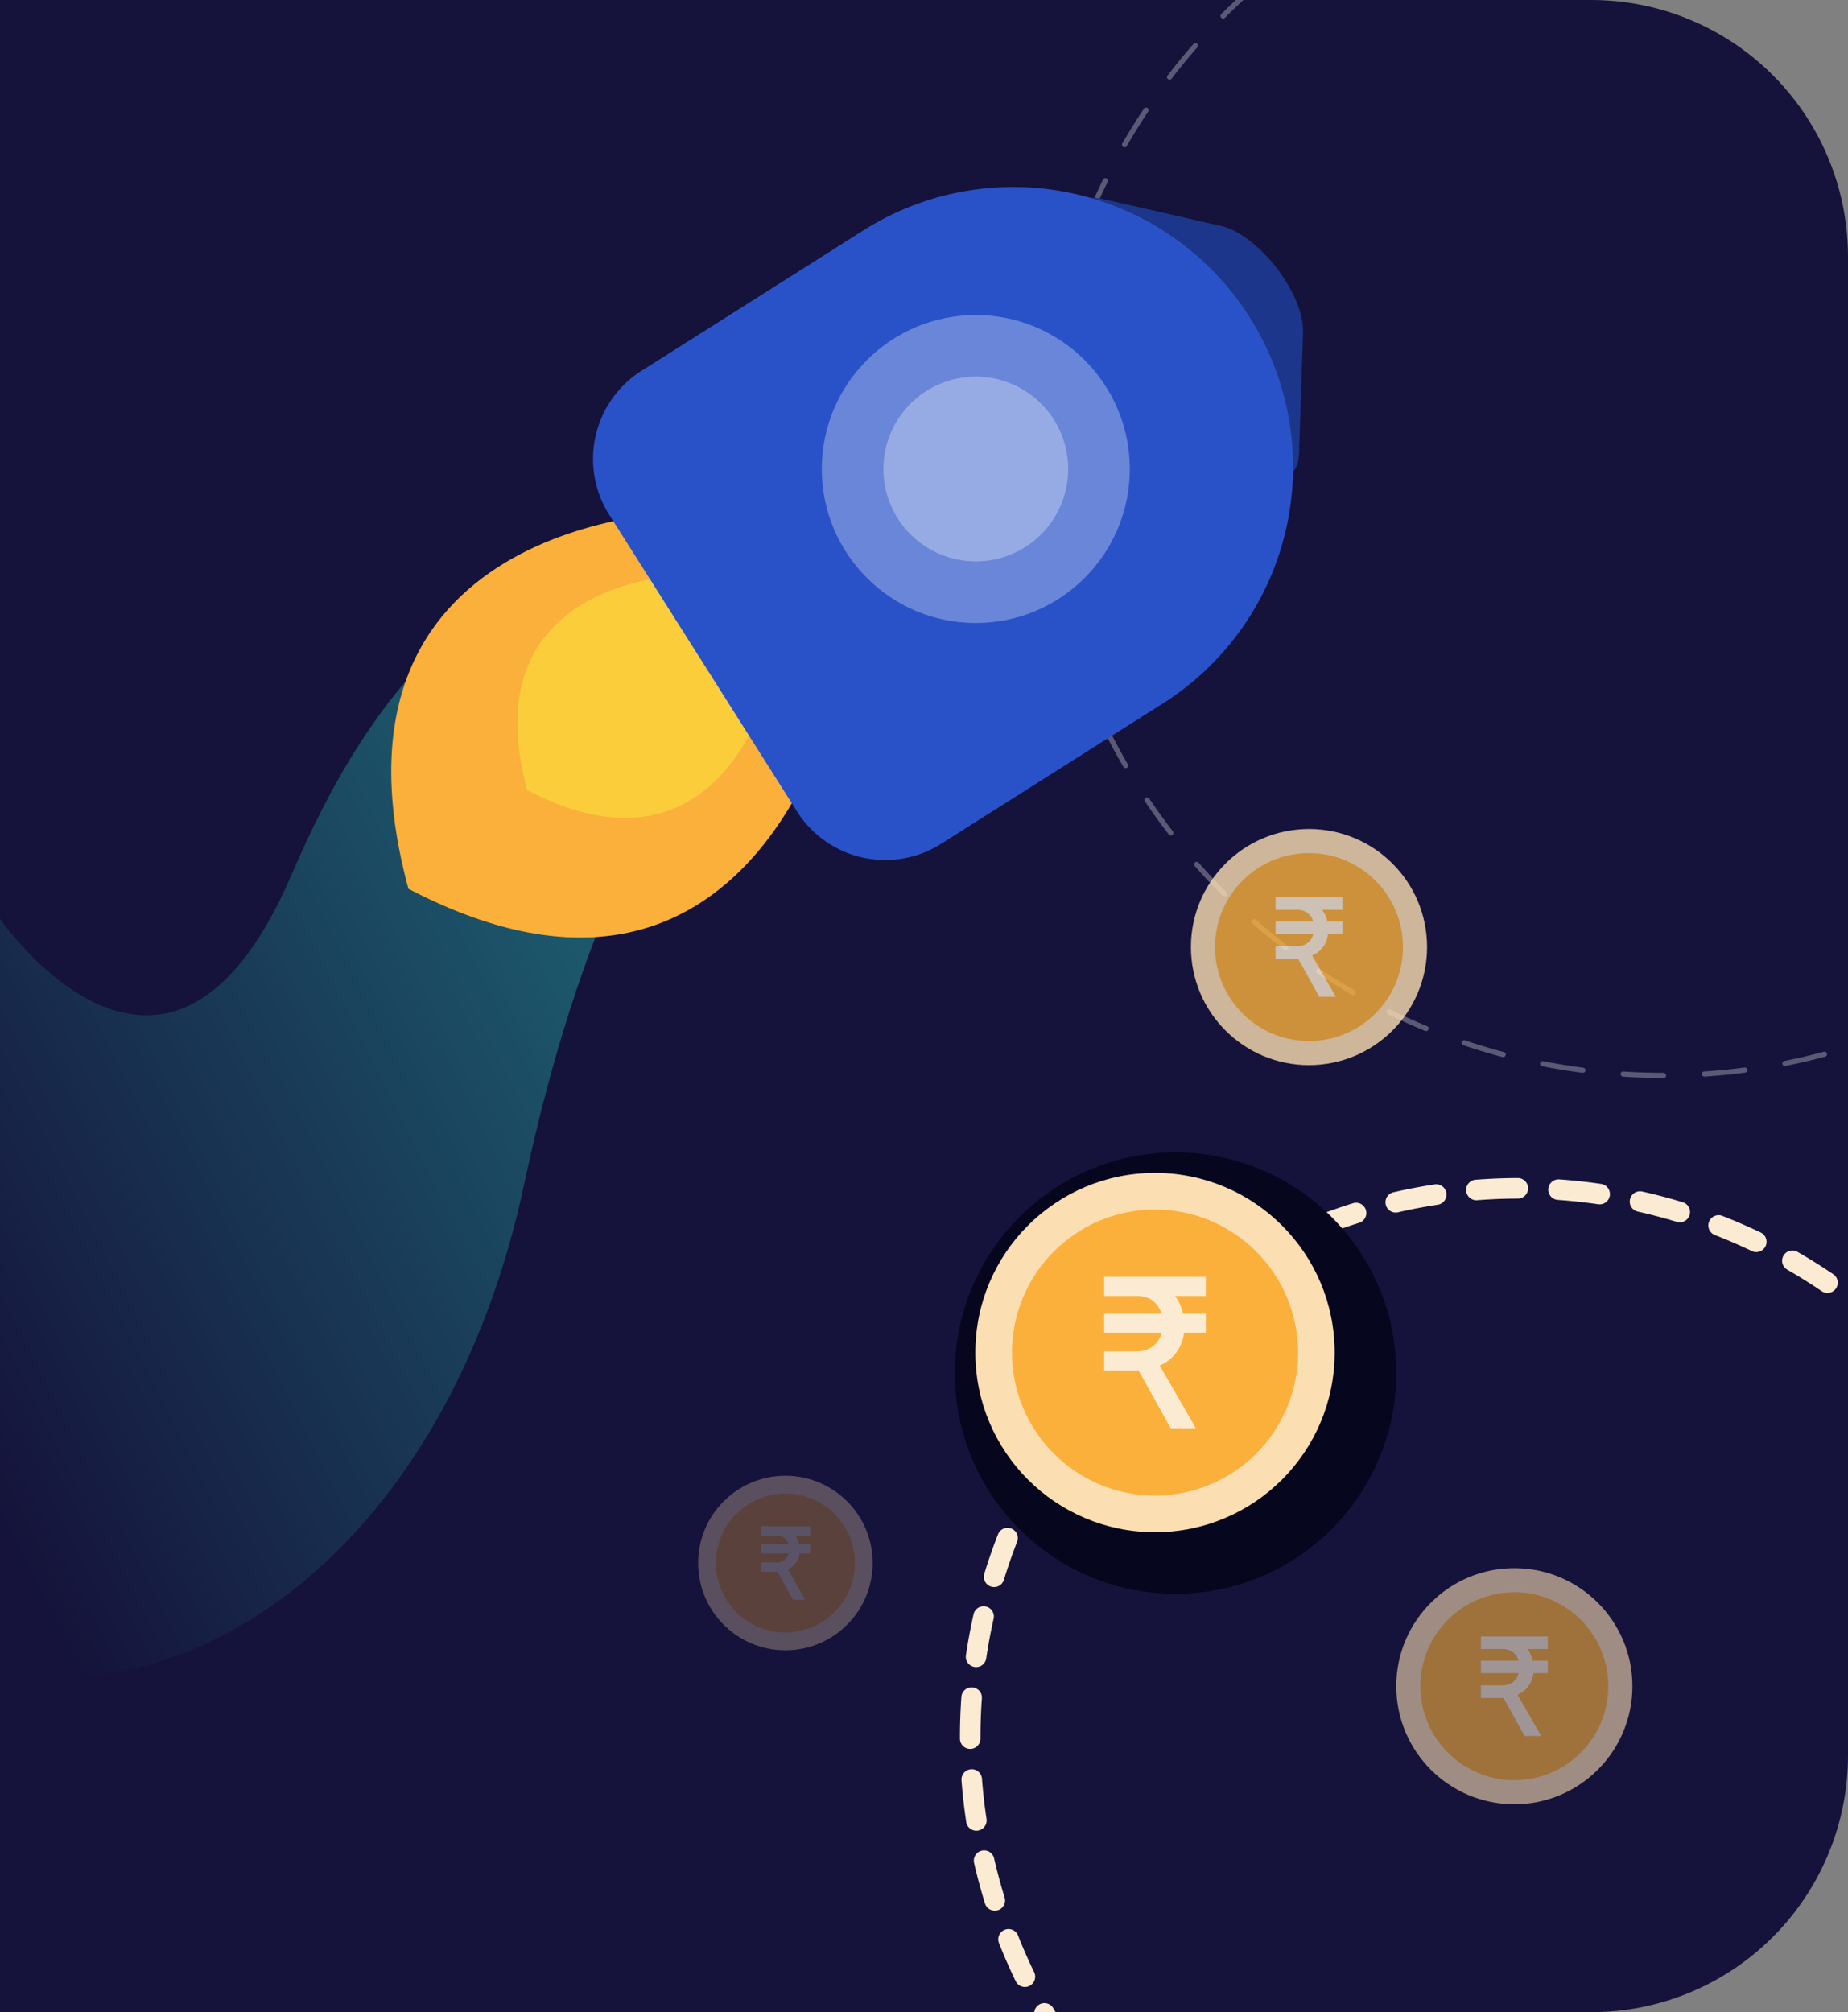 <svg xmlns="http://www.w3.org/2000/svg" xmlns:xlink="http://www.w3.org/1999/xlink" width="180" height="196" viewBox="0 0 180 196">
  <rect x="0" y="0" width="180" height="196" fill="#808080" stroke="none"/>
  <defs>
    <clipPath id="clip-path">
      <path id="SVGID" d="M0,0H155a25,25,0,0,1,25,25V171a25,25,0,0,1-25,25H0a0,0,0,0,1,0,0V0A0,0,0,0,1,0,0Z" transform="translate(77 1659.75)" fill="none"/>
    </clipPath>
    <linearGradient id="linear-gradient" x1="-0.037" y1="0.793" x2="1.898" y2="-0.614" gradientUnits="objectBoundingBox">
      <stop offset="0" stop-color="#15133b"/>
      <stop offset="1" stop-color="#2ad8c8"/>
    </linearGradient>
  </defs>
  <g id="Group_461" data-name="Group 461" transform="translate(-77 -1659.75)">
    <g id="Group_460" data-name="Group 460" clip-path="url(#clip-path)">
      <path id="Rectangle_166" data-name="Rectangle 166" d="M0,0H155a25,25,0,0,1,25,25V171a25,25,0,0,1-25,25H0a0,0,0,0,1,0,0V0A0,0,0,0,1,0,0Z" transform="translate(77 1659.75)" fill="#15133b"/>
      <g id="Group_447" data-name="Group 447" opacity="0.3">
        <g id="Group_446" data-name="Group 446">
          <path id="Path_273" data-name="Path 273" d="M239.06,1764.75H239c-1.3,0-2.614-.042-3.911-.125a.25.25,0,0,1-.233-.265.231.231,0,0,1,.266-.233c1.285.081,2.59.123,3.878.123a.278.278,0,0,1,.28.25A.226.226,0,0,1,239.06,1764.75Zm3.956-.131a.25.25,0,0,1-.016-.5c1.3-.085,2.618-.214,3.92-.386a.254.254,0,0,1,.281.216.249.249,0,0,1-.215.28c-1.314.173-2.644.3-3.954.388Zm-11.849-.371-.033,0c-1.316-.17-2.635-.385-3.921-.639a.25.25,0,0,1-.2-.294.256.256,0,0,1,.294-.2c1.275.251,2.583.464,3.889.633a.25.25,0,0,1-.032.5Zm19.689-.659a.25.25,0,0,1-.048-.495c1.286-.256,2.578-.558,3.838-.9a.25.25,0,0,1,.129.483c-1.271.34-2.572.644-3.869.9A.278.278,0,0,1,250.856,1763.589Zm-27.45-.868a.236.236,0,0,1-.064-.009c-1.267-.337-2.547-.723-3.8-1.147a.249.249,0,0,1-.157-.317.252.252,0,0,1,.317-.157c1.247.421,2.516.8,3.773,1.138a.25.25,0,0,1-.065.492Zm35.09-1.182a.249.249,0,0,1-.08-.486c1.225-.415,2.463-.882,3.681-1.388a.249.249,0,1,1,.191.461c-1.227.511-2.476.981-3.712,1.4A.225.225,0,0,1,258.5,1761.539Zm-42.589-1.352a.248.248,0,0,1-.1-.019c-1.217-.5-2.436-1.055-3.624-1.64a.25.25,0,0,1,.22-.449c1.178.58,2.388,1.128,3.6,1.626a.251.251,0,0,1-.1.482Zm49.884-1.678a.25.25,0,0,1-.111-.475c1.17-.578,2.337-1.2,3.469-1.859a.25.25,0,0,1,.251.433c-1.142.661-2.319,1.291-3.5,1.874A.23.23,0,0,1,265.791,1758.509Zm-56.988-1.821a.245.245,0,0,1-.124-.034c-1.14-.658-2.277-1.364-3.378-2.1a.25.25,0,1,1,.278-.416c1.092.728,2.219,1.428,3.35,2.081a.25.25,0,0,1-.126.467Zm63.827-2.138a.25.25,0,0,1-.139-.458c1.087-.729,2.163-1.5,3.2-2.3a.248.248,0,0,1,.351.046.251.251,0,0,1-.046.35c-1.045.8-2.131,1.583-3.226,2.318A.258.258,0,0,1,272.63,1754.55Zm-70.408-2.259a.25.25,0,0,1-.153-.052c-1.048-.8-2.082-1.651-3.073-2.519a.25.25,0,1,1,.329-.377c.984.861,2.009,1.7,3.049,2.5a.25.25,0,0,1,.046.35A.247.247,0,0,1,202.222,1752.291Zm76.677-2.562a.25.25,0,0,1-.165-.438c.985-.865,1.952-1.771,2.876-2.7a.25.25,0,0,1,.353.353c-.931.932-1.906,1.846-2.9,2.717A.247.247,0,0,1,278.9,1749.729Zm-82.63-2.65a.249.249,0,0,1-.177-.073c-.931-.929-1.846-1.9-2.72-2.9a.25.25,0,0,1,.375-.33c.867.985,1.775,1.95,2.7,2.872a.25.25,0,0,1,0,.354A.246.246,0,0,1,196.269,1747.079Zm88.223-2.943a.251.251,0,0,1-.188-.415c.86-.979,1.7-2,2.5-3.046a.25.25,0,1,1,.4.3c-.808,1.051-1.657,2.084-2.523,3.072A.249.249,0,0,1,284.492,1744.136Zm-93.447-3a.249.249,0,0,1-.2-.1c-.808-1.049-1.589-2.134-2.32-3.223a.25.25,0,0,1,.415-.279c.725,1.081,1.5,2.156,2.3,3.2a.25.25,0,0,1-.046.351A.247.247,0,0,1,191.045,1741.14Zm98.268-3.281a.25.25,0,0,1-.208-.388c.728-1.087,1.43-2.212,2.086-3.347a.25.25,0,1,1,.433.25c-.662,1.145-1.37,2.279-2.1,3.374A.249.249,0,0,1,289.313,1737.859Zm-102.675-3.283a.252.252,0,0,1-.217-.125c-.662-1.14-1.294-2.316-1.879-3.495a.25.25,0,0,1,.448-.223c.58,1.169,1.207,2.336,1.864,3.468a.249.249,0,0,1-.091.341A.246.246,0,0,1,186.638,1734.576Zm106.639-3.57a.233.233,0,0,1-.111-.027.248.248,0,0,1-.113-.334c.579-1.17,1.127-2.379,1.63-3.592a.25.25,0,1,1,.462.191c-.507,1.223-1.06,2.442-1.644,3.622A.248.248,0,0,1,293.277,1731.006Zm-110.15-3.508a.252.252,0,0,1-.231-.154c-.506-1.215-.978-2.463-1.4-3.709a.251.251,0,0,1,.156-.318.249.249,0,0,1,.318.156c.422,1.236.89,2.473,1.392,3.679a.25.25,0,0,1-.134.327A.255.255,0,0,1,183.127,1727.5Zm113.183-3.809a.229.229,0,0,1-.081-.013.25.25,0,0,1-.156-.317c.421-1.242.8-2.51,1.141-3.771a.25.25,0,0,1,.484.129c-.34,1.271-.727,2.551-1.152,3.8A.248.248,0,0,1,296.31,1723.689Zm-115.735-3.67a.251.251,0,0,1-.241-.185c-.343-1.276-.648-2.578-.906-3.87a.249.249,0,0,1,.2-.294.254.254,0,0,1,.294.2c.256,1.281.558,2.572.9,3.837a.25.25,0,0,1-.176.307A.243.243,0,0,1,180.575,1720.019Zm117.776-3.972a.258.258,0,0,1-.049-.005.249.249,0,0,1-.2-.294c.253-1.279.467-2.587.637-3.889a.261.261,0,0,1,.28-.215.25.25,0,0,1,.216.28c-.171,1.312-.387,2.632-.643,3.922A.249.249,0,0,1,298.351,1716.047Zm-119.326-3.784a.25.25,0,0,1-.247-.217c-.173-1.31-.3-2.64-.392-3.954a.249.249,0,0,1,.233-.266.243.243,0,0,1,.266.233c.086,1.3.217,2.623.389,3.92a.252.252,0,0,1-.215.282Zm120.349-4.059h-.017a.249.249,0,0,1-.233-.265c.084-1.306.126-2.631.126-3.938v-.236a.249.249,0,0,1,.248-.252h0a.25.25,0,0,1,.25.248v.24c0,1.317-.043,2.653-.127,3.97A.25.25,0,0,1,299.374,1708.2ZM178.5,1704.369a.25.25,0,0,1-.25-.25V1704c0-1.286.041-2.581.12-3.851a.241.241,0,0,1,.265-.234.25.25,0,0,1,.234.266c-.079,1.258-.119,2.544-.119,3.819v.119A.25.25,0,0,1,178.5,1704.369Zm120.856-4.311a.251.251,0,0,1-.249-.233c-.089-1.306-.223-2.625-.4-3.921a.25.25,0,0,1,.214-.281.258.258,0,0,1,.281.215c.175,1.306.31,2.636.4,3.952a.249.249,0,0,1-.232.267Zm-120.361-3.582-.032,0a.25.25,0,0,1-.216-.281c.168-1.311.381-2.63.634-3.922a.256.256,0,0,1,.293-.2.25.25,0,0,1,.2.293c-.25,1.28-.462,2.589-.629,3.891A.25.25,0,0,1,178.995,1696.476ZM298.3,1692.22a.25.25,0,0,1-.244-.2c-.259-1.284-.564-2.574-.906-3.836a.25.25,0,1,1,.482-.131c.345,1.273.653,2.574.914,3.867a.251.251,0,0,1-.2.295A.278.278,0,0,1,298.3,1692.22Zm-117.79-3.507a.242.242,0,0,1-.064-.009.25.25,0,0,1-.178-.306c.337-1.27.722-2.55,1.144-3.8a.25.25,0,0,1,.474.16c-.418,1.243-.8,2.513-1.134,3.773A.251.251,0,0,1,180.513,1688.713Zm115.719-4.128a.249.249,0,0,1-.236-.169c-.424-1.234-.895-2.472-1.4-3.676a.25.25,0,1,1,.461-.193c.509,1.215.984,2.462,1.412,3.707a.249.249,0,0,1-.156.317A.226.226,0,0,1,296.232,1684.585Zm-113.191-3.373a.25.25,0,0,1-.231-.346c.5-1.223,1.055-2.443,1.636-3.626a.25.25,0,1,1,.449.221c-.577,1.173-1.123,2.383-1.624,3.6A.25.25,0,0,1,183.041,1681.212Zm110.14-3.914a.25.25,0,0,1-.224-.139c-.585-1.173-1.215-2.338-1.871-3.463a.251.251,0,0,1,.09-.342.248.248,0,0,1,.342.09c.661,1.134,1.3,2.309,1.886,3.493a.251.251,0,0,1-.223.361ZM186.533,1674.1a.25.25,0,0,1-.217-.375c.66-1.144,1.365-2.28,2.1-3.377a.25.25,0,1,1,.416.277c-.726,1.088-1.426,2.216-2.079,3.35A.247.247,0,0,1,186.533,1674.1Zm102.667-3.634a.247.247,0,0,1-.207-.111c-.734-1.087-1.51-2.16-2.308-3.191a.251.251,0,0,1,.045-.351.247.247,0,0,1,.351.044c.8,1.04,1.587,2.123,2.326,3.219a.25.25,0,0,1-.207.39Zm-98.278-2.952a.245.245,0,0,1-.151-.052.25.25,0,0,1-.047-.351c.8-1.048,1.649-2.082,2.517-3.075a.252.252,0,0,1,.353-.024.249.249,0,0,1,.023.352c-.861.985-1.7,2.012-2.5,3.052A.252.252,0,0,1,190.922,1667.519Zm93.44-3.3a.25.25,0,0,1-.188-.085c-.866-.981-1.776-1.944-2.7-2.866a.25.25,0,0,1,.352-.356c.935.93,1.853,1.9,2.726,2.891a.251.251,0,0,1-.187.416Zm-88.233-2.656a.251.251,0,0,1-.177-.427c.935-.938,1.908-1.854,2.9-2.722a.25.25,0,0,1,.33.375c-.978.861-1.944,1.77-2.87,2.7A.253.253,0,0,1,196.129,1661.561Zm82.621-2.921a.252.252,0,0,1-.164-.062c-.989-.862-2.016-1.7-3.054-2.493a.25.25,0,1,1,.3-.4c1.045.8,2.081,1.644,3.079,2.513a.25.25,0,0,1-.165.439Zm-76.688-2.309a.25.25,0,0,1-.152-.448c1.043-.805,2.127-1.586,3.221-2.322a.25.25,0,1,1,.28.414c-1.086.73-2.161,1.505-3.2,2.3A.249.249,0,0,1,202.062,1656.331Zm70.4-2.493a.249.249,0,0,1-.138-.042c-1.093-.726-2.221-1.424-3.354-2.075a.25.25,0,1,1,.249-.434c1.142.656,2.28,1.36,3.381,2.093a.25.25,0,0,1-.138.458Zm-63.838-1.92a.253.253,0,0,1-.217-.124.25.25,0,0,1,.091-.342c1.15-.669,2.326-1.3,3.5-1.882a.25.25,0,1,1,.223.448c-1.16.575-2.326,1.2-3.467,1.866A.248.248,0,0,1,208.623,1651.918ZM265.6,1649.9a.244.244,0,0,1-.11-.026c-1.18-.578-2.391-1.123-3.6-1.619a.25.25,0,0,1,.191-.463c1.216.5,2.437,1.05,3.627,1.633a.25.25,0,0,1-.11.475Zm-49.9-1.494a.25.25,0,0,1-.1-.48c1.219-.509,2.467-.983,3.709-1.407a.249.249,0,1,1,.162.472c-1.232.422-2.47.891-3.679,1.4A.231.231,0,0,1,215.7,1648.4Zm42.573-1.517a.243.243,0,0,1-.08-.013c-1.242-.417-2.513-.8-3.775-1.13a.25.25,0,0,1-.178-.3.254.254,0,0,1,.305-.179c1.273.336,2.554.72,3.807,1.139a.251.251,0,0,1-.079.488Zm-35.095-1.043a.25.25,0,0,1-.066-.491c1.272-.344,2.573-.651,3.868-.912a.254.254,0,0,1,.294.2.25.25,0,0,1-.195.295c-1.285.259-2.576.562-3.836.9A.249.249,0,0,1,223.175,1645.841Zm27.448-.975a.258.258,0,0,1-.049-.005c-1.281-.249-2.589-.46-3.89-.626a.25.25,0,0,1-.217-.279.253.253,0,0,1,.28-.217c1.312.168,2.631.38,3.923.632a.25.25,0,0,1-.047.495Zm-19.694-.583a.25.25,0,0,1-.033-.5c1.3-.173,2.634-.306,3.953-.4a.242.242,0,0,1,.266.232.248.248,0,0,1-.232.266c-1.309.089-2.628.221-3.921.393Zm11.847-.417h-.015c-1.243-.077-2.509-.116-3.761-.116h-.179a.25.25,0,0,1,0-.5H239c1.263,0,2.538.039,3.792.116a.25.25,0,0,1-.016.5Z" fill="#fff"/>
        </g>
      </g>
      <path id="Path_274" data-name="Path 274" d="M77,1749.248S93.316,1773,105.376,1745c7.308-16.967,19.863-37,54.624-36l-.709,10s-20.573,6-31.214,56c-7.641,35.9-32.633,51.733-51.077,47.366Z" fill="url(#linear-gradient)"/>
      <g id="Group_450" data-name="Group 450">
        <path id="Path_275" data-name="Path 275" d="M189.655,1694.859l-5.6-7.261c-3.554-4.61-3.4-9.324.279-8.484l5.793,1.323,5.792,1.323c3.678.84,8.12,6.6,8,10.373l-.195,5.938-.2,5.939c-.124,3.77-4.721,2.72-8.275-1.89Z" fill="#1c368c"/>
        <g id="Group_449" data-name="Group 449">
          <path id="Path_276" data-name="Path 276" d="M117.242,1746.561c-.154-.074-.3-.157-.457-.231-.057-.234-.12-.459-.183-.683-9.277-35.969,27.656-36.076,27.656-36.076l6.6,9.395-.061.051,7.683,8.423S150.324,1763.463,117.242,1746.561Z" fill="#fbb03b"/>
          <path id="Path_277" data-name="Path 277" d="M128.606,1736.851c-.088-.042-.173-.09-.261-.132-.032-.134-.068-.262-.1-.389-5.289-20.507,15.768-20.568,15.768-20.568l3.759,5.356-.035.029,4.381,4.8S147.467,1746.487,128.606,1736.851Z" fill="#fbcd3b"/>
          <path id="Rectangle_167" data-name="Rectangle 167" d="M10.169,0H35.731A27.269,27.269,0,0,1,63,27.269v0A27.269,27.269,0,0,1,35.731,54.537H10.169A10.169,10.169,0,0,1,0,44.368v-34.2A10.169,10.169,0,0,1,10.169,0Z" transform="translate(130.903 1701.301) rotate(-32.329)" fill="#2a52c8"/>
          <g id="Group_448" data-name="Group 448">
            <circle id="Ellipse_34" data-name="Ellipse 34" cx="15" cy="15" r="15" transform="translate(157.045 1690.436)" fill="#fff" opacity="0.3"/>
            <circle id="Ellipse_35" data-name="Ellipse 35" cx="9" cy="9" r="9" transform="translate(163.045 1696.436)" fill="#fff" opacity="0.3"/>
          </g>
        </g>
      </g>
      <g id="Group_452" data-name="Group 452" opacity="0.8">
        <circle id="Ellipse_36" data-name="Ellipse 36" cx="11.5" cy="11.5" r="11.5" transform="translate(193 1740.5)" fill="#fbdeb2"/>
        <circle id="Ellipse_37" data-name="Ellipse 37" cx="9.153" cy="9.153" r="9.153" transform="translate(195.347 1742.847)" fill="#fbb03b"/>
        <g id="Group_451" data-name="Group 451">
          <path id="Path_278" data-name="Path 278" d="M201.246,1747.152h6.508v1.227h-6.508Zm0,4.768h2.107a1.667,1.667,0,0,0,.86-.22,1.5,1.5,0,0,0,.58-.624,2.01,2.01,0,0,0,.207-.93,2.047,2.047,0,0,0-.2-.93,1.483,1.483,0,0,0-.577-.624,1.683,1.683,0,0,0-.867-.22h-2.107v-.96H203.7a2.681,2.681,0,0,1,1.407.364,2.439,2.439,0,0,1,.94,1.03,3.4,3.4,0,0,1,.334,1.54,2.746,2.746,0,0,1-.394,1.471,2.6,2.6,0,0,1-1.107.983,3.726,3.726,0,0,1-1.647.347h-1.987Zm0-2.408h6.508v1.214h-6.508Zm2.04,3.335,1.354-.307,2.481,4.308h-1.614Z" fill="#fbebd3"/>
        </g>
      </g>
      <g id="Group_453" data-name="Group 453">
        <path id="Path_279" data-name="Path 279" d="M225.054,1883.5a1,1,0,1,1,0-2c1.3,0,2.624-.051,3.921-.147a1,1,0,0,1,.15,1.994c-1.347.1-2.716.152-4.07.153Zm-3.995-.143-.074,0c-1.354-.1-2.716-.249-4.048-.446a1,1,0,0,1-.842-1.136,1.013,1.013,0,0,1,1.136-.842c1.283.19,2.6.335,3.9.43a1,1,0,0,1-.072,2Zm11.962-.455a1,1,0,0,1-.146-1.989c1.288-.193,2.584-.438,3.854-.727a1,1,0,1,1,.445,1.949c-1.318.3-2.665.555-4,.757A1.264,1.264,0,0,1,233.021,1882.9Zm-19.866-.718a.987.987,0,0,1-.221-.025c-1.323-.3-2.648-.651-3.938-1.047a1,1,0,1,1,.587-1.912c1.242.381,2.517.721,3.791,1.008a1,1,0,0,1-.219,1.976Zm27.657-1.059a1,1,0,0,1-.294-1.955c1.248-.386,2.493-.823,3.7-1.3a1,1,0,0,1,.733,1.861c-1.256.495-2.549.948-3.845,1.348A1.007,1.007,0,0,1,240.812,1881.125Zm-35.3-1.286a1,1,0,0,1-.364-.069c-1.263-.495-2.52-1.042-3.738-1.628a1,1,0,1,1,.867-1.8c1.173.564,2.384,1.093,3.6,1.569a1,1,0,0,1-.366,1.931Zm42.738-1.64a1,1,0,0,1-.436-1.9c1.167-.564,2.333-1.182,3.465-1.837a1,1,0,0,1,1,1.73c-1.175.681-2.385,1.323-3.6,1.908A1,1,0,0,1,248.247,1878.2Zm-49.946-1.826a.993.993,0,0,1-.5-.134c-1.17-.676-2.331-1.405-3.451-2.168a1,1,0,1,1,1.126-1.652c1.079.734,2.2,1.437,3.325,2.088a1,1,0,0,1-.5,1.866Zm56.858-2.178a1,1,0,0,1-.566-1.825c1.076-.736,2.137-1.521,3.155-2.334A1,1,0,0,1,259,1871.6c-1.056.843-2.157,1.658-3.274,2.422A.992.992,0,0,1,255.159,1874.195Zm-63.466-2.324a.993.993,0,0,1-.622-.218c-1.058-.842-2.1-1.735-3.091-2.655a1,1,0,1,1,1.359-1.467c.956.886,1.958,1.746,2.978,2.558a1,1,0,0,1-.624,1.782Zm69.707-2.663a1,1,0,0,1-.68-1.732c.956-.889,1.889-1.824,2.774-2.777a1,1,0,1,1,1.466,1.36c-.918.99-1.887,1.96-2.879,2.881A1,1,0,0,1,261.4,1869.208Zm-75.571-2.769a1,1,0,0,1-.732-.318c-.92-.989-1.816-2.026-2.662-3.083a1,1,0,0,1,1.561-1.25c.815,1.018,1.678,2.017,2.565,2.97a1,1,0,0,1-.732,1.681Zm81.008-3.09a1,1,0,0,1-.781-1.624c.812-1.018,1.6-2.08,2.333-3.158a1,1,0,0,1,1.652,1.127c-.764,1.119-1.579,2.222-2.422,3.279A1,1,0,0,1,266.837,1863.349Zm-86-3.146a1,1,0,0,1-.826-.434c-.765-1.118-1.5-2.276-2.174-3.443a1,1,0,0,1,1.729-1c.653,1.124,1.358,2.24,2.1,3.316a1,1,0,0,1-.825,1.565Zm90.51-3.458a.989.989,0,0,1-.5-.135,1,1,0,0,1-.365-1.366c.652-1.127,1.27-2.3,1.837-3.471a1,1,0,0,1,1.8.87c-.589,1.22-1.231,2.432-1.908,3.6A1,1,0,0,1,271.345,1856.745Zm-94.52-3.45a1,1,0,0,1-.9-.565c-.589-1.215-1.139-2.469-1.635-3.726a1,1,0,0,1,1.86-.734c.478,1.21,1.008,2.418,1.575,3.589a1,1,0,0,1-.9,1.436Zm97.994-3.754a1,1,0,0,1-.93-1.366c.475-1.21.911-2.457,1.3-3.707a1,1,0,0,1,1.912.588c-.4,1.3-.853,2.593-1.347,3.851A1,1,0,0,1,274.819,1849.541Zm-100.928-3.677a1,1,0,0,1-.955-.7c-.4-1.29-.757-2.614-1.059-3.933a1,1,0,1,1,1.949-.448c.292,1.272.635,2.546,1.02,3.789a1,1,0,0,1-.659,1.251A.98.98,0,0,1,173.891,1845.864Zm103.282-3.965a1,1,0,0,1-.976-1.221c.288-1.268.532-2.565.724-3.856a1,1,0,1,1,1.979.295c-.2,1.341-.454,2.688-.753,4A1,1,0,0,1,277.173,1841.9ZM172.1,1838.076a1,1,0,0,1-.987-.85c-.2-1.338-.357-2.7-.459-4.047a1,1,0,1,1,1.994-.151c.1,1.3.247,2.61.442,3.9a1,1,0,0,1-.839,1.137A.954.954,0,0,1,172.1,1838.076Zm106.25-4.082c-.024,0-.049,0-.074,0a1,1,0,0,1-.924-1.07c.1-1.3.144-2.614.144-3.921v-.208a1,1,0,0,1,.993-1.007h.007a1,1,0,0,1,1,.993v.215c0,1.362-.05,2.732-.149,4.074A1,1,0,0,1,278.354,1833.994ZM171.5,1830.107a1,1,0,0,1-1-1V1829c0-1.319.048-2.651.142-3.959a1,1,0,1,1,1.995.143c-.091,1.26-.137,2.545-.137,3.816v.107A1,1,0,0,1,171.5,1830.107Zm106.836-4.317a1,1,0,0,1-1-.922c-.1-1.3-.253-2.614-.45-3.9a1,1,0,1,1,1.977-.3c.2,1.333.362,2.693.467,4.045a1,1,0,0,1-.919,1.075C278.388,1825.789,278.362,1825.79,278.336,1825.79Zm-106.261-3.652a.912.912,0,0,1-.147-.011,1,1,0,0,1-.844-1.135c.2-1.338.448-2.685.745-4a1,1,0,1,1,1.951.44c-.286,1.27-.527,2.567-.717,3.856A1,1,0,0,1,172.075,1822.138Zm105.048-4.246a1,1,0,0,1-.974-.775c-.294-1.27-.639-2.544-1.027-3.786a1,1,0,0,1,1.909-.6c.4,1.29.762,2.613,1.067,3.931a1,1,0,0,1-.749,1.2A.977.977,0,0,1,277.123,1817.892Zm-103.295-3.55a1,1,0,0,1-.957-1.292c.4-1.3.847-2.592,1.339-3.853a1,1,0,0,1,1.863.727c-.474,1.215-.908,2.463-1.289,3.71A1,1,0,0,1,173.828,1814.342Zm100.915-4.078a1,1,0,0,1-.93-.631c-.481-1.21-1.014-2.417-1.583-3.586a1,1,0,1,1,1.8-.875c.592,1.214,1.144,2.466,1.643,3.723a1,1,0,0,1-.928,1.369Zm-98.008-3.375a1,1,0,0,1-.9-1.433c.584-1.217,1.224-2.43,1.9-3.606a1,1,0,1,1,1.734,1c-.652,1.132-1.268,2.3-1.83,3.473A1,1,0,0,1,176.735,1806.889Zm94.512-3.8a1,1,0,0,1-.865-.5c-.656-1.127-1.363-2.241-2.1-3.312a1,1,0,0,1,1.648-1.134c.765,1.112,1.5,2.269,2.181,3.438a1,1,0,0,1-.863,1.5Zm-90.523-3.127a1,1,0,0,1-.826-1.562c.764-1.124,1.577-2.228,2.415-3.283a1,1,0,0,1,1.566,1.246c-.808,1.016-1.591,2.079-2.327,3.162A1,1,0,0,1,180.724,1799.958Zm85.994-3.456a1,1,0,0,1-.78-.373c-.816-1.016-1.682-2.014-2.57-2.965a1,1,0,0,1,1.461-1.365c.922.987,1.82,2.022,2.668,3.076a1,1,0,0,1-.779,1.627Zm-81.019-2.8a1,1,0,0,1-.734-1.678c.913-.989,1.88-1.96,2.873-2.888a1,1,0,0,1,1.365,1.463c-.957.893-1.889,1.829-2.769,2.782A1,1,0,0,1,185.7,1793.7Zm75.562-3.035a.993.993,0,0,1-.678-.266c-.954-.879-1.957-1.739-2.982-2.552a1,1,0,1,1,1.243-1.567c1.064.844,2.106,1.737,3.1,2.651a1,1,0,0,1-.679,1.734Zm-69.716-2.415a1,1,0,0,1-.626-1.78c1.052-.844,2.151-1.66,3.268-2.428a1,1,0,1,1,1.133,1.648c-1.077.74-2.136,1.527-3.15,2.34A1,1,0,0,1,191.545,1788.249ZM255,1785.694a.991.991,0,0,1-.56-.172c-1.086-.736-2.207-1.436-3.329-2.081a1,1,0,1,1,.995-1.734c1.166.669,2.328,1.4,3.456,2.159a1,1,0,0,1-.562,1.828Zm-56.865-1.967a1,1,0,0,1-.5-1.865c1.168-.68,2.377-1.324,3.593-1.914a1,1,0,1,1,.873,1.8c-1.171.568-2.335,1.189-3.46,1.844A1,1,0,0,1,198.132,1783.727Zm49.93-2.014a.992.992,0,0,1-.431-.1c-1.179-.564-2.392-1.09-3.6-1.561a1,1,0,0,1,.726-1.864c1.258.49,2.517,1.035,3.742,1.621a1,1,0,0,1-.433,1.9Zm-42.748-1.474a1,1,0,0,1-.369-1.929c1.259-.5,2.551-.956,3.842-1.357a1,1,0,1,1,.594,1.91c-1.243.387-2.487.825-3.7,1.306A.991.991,0,0,1,205.314,1780.239Zm35.293-1.427a1.018,1.018,0,0,1-.291-.043c-1.249-.38-2.525-.717-3.794-1a1,1,0,0,1,.437-1.952c1.317.295,2.642.645,3.939,1.038a1,1,0,0,1-.291,1.958Zm-27.664-.949a1,1,0,0,1-.223-1.974c1.322-.305,2.668-.562,4-.764a1,1,0,1,1,.3,1.977c-1.283.195-2.579.442-3.852.736A1.032,1.032,0,0,1,212.943,1777.863Zm19.868-.8a.878.878,0,0,1-.145-.01c-1.3-.189-2.609-.33-3.9-.422a1,1,0,1,1,.14-1.994c1.342.094,2.7.241,4.049.437a1,1,0,0,1-.143,1.989Zm-11.969-.4a1,1,0,0,1-.075-2c1.35-.1,2.719-.158,4.069-.161h0a1,1,0,0,1,0,2c-1.3,0-2.619.055-3.92.155C220.894,1776.658,220.868,1776.659,220.842,1776.659Z" fill="#fbebd3"/>
      </g>
      <g id="Group_455" data-name="Group 455" opacity="0.3">
        <circle id="Ellipse_38" data-name="Ellipse 38" cx="8.5" cy="8.5" r="8.5" transform="translate(145 1803.5)" fill="#fbdeb2"/>
        <circle id="Ellipse_39" data-name="Ellipse 39" cx="6.765" cy="6.765" r="6.765" transform="translate(146.735 1805.235)" fill="#fbb03b"/>
        <g id="Group_454" data-name="Group 454">
          <path id="Path_280" data-name="Path 280" d="M151.1,1808.417h4.81v.906H151.1Zm0,3.524h1.557a1.233,1.233,0,0,0,.636-.163,1.105,1.105,0,0,0,.429-.461,1.631,1.631,0,0,0,0-1.375,1.093,1.093,0,0,0-.426-.461,1.245,1.245,0,0,0-.641-.162H151.1v-.71h1.814a1.979,1.979,0,0,1,1.04.269,1.819,1.819,0,0,1,.695.761,2.516,2.516,0,0,1,.246,1.139,2.021,2.021,0,0,1-.291,1.086,1.933,1.933,0,0,1-.818.728,2.765,2.765,0,0,1-1.217.256H151.1Zm0-1.78h4.81v.9H151.1Zm1.508,2.465,1-.227,1.833,3.184h-1.193Z" fill="#fbebd3"/>
        </g>
      </g>
      <g id="Group_457" data-name="Group 457" opacity="0.6">
        <circle id="Ellipse_40" data-name="Ellipse 40" cx="11.5" cy="11.5" r="11.5" transform="translate(213 1812.5)" fill="#fbdeb2"/>
        <circle id="Ellipse_41" data-name="Ellipse 41" cx="9.153" cy="9.153" r="9.153" transform="translate(215.347 1814.847)" fill="#fbb03b"/>
        <g id="Group_456" data-name="Group 456">
          <path id="Path_281" data-name="Path 281" d="M221.246,1819.152h6.508v1.227h-6.508Zm0,4.768h2.107a1.667,1.667,0,0,0,.86-.22,1.5,1.5,0,0,0,.58-.624,2.01,2.01,0,0,0,.207-.93,2.047,2.047,0,0,0-.2-.93,1.483,1.483,0,0,0-.577-.624,1.683,1.683,0,0,0-.867-.22h-2.107v-.96H223.7a2.681,2.681,0,0,1,1.407.364,2.439,2.439,0,0,1,.94,1.03,3.4,3.4,0,0,1,.334,1.54,2.746,2.746,0,0,1-.394,1.471,2.6,2.6,0,0,1-1.107.983,3.726,3.726,0,0,1-1.647.347h-1.987Zm0-2.408h6.508v1.214h-6.508Zm2.04,3.335,1.354-.307,2.481,4.308h-1.614Z" fill="#fbebd3"/>
        </g>
      </g>
      <g id="Group_459" data-name="Group 459">
        <circle id="Ellipse_42" data-name="Ellipse 42" cx="21.5" cy="21.5" r="21.5" transform="translate(170 1772)" fill="#07061f"/>
        <circle id="Ellipse_43" data-name="Ellipse 43" cx="17.5" cy="17.5" r="17.5" transform="translate(172 1774)" fill="#fbdeb2"/>
        <circle id="Ellipse_44" data-name="Ellipse 44" cx="13.929" cy="13.929" r="13.929" transform="translate(175.571 1777.571)" fill="#fbb03b"/>
        <g id="Group_458" data-name="Group 458">
          <path id="Path_282" data-name="Path 282" d="M184.548,1784.123h9.9v1.866h-9.9Zm0,7.255h3.207a2.534,2.534,0,0,0,1.309-.335,2.277,2.277,0,0,0,.883-.949,3.068,3.068,0,0,0,.314-1.415,3.11,3.11,0,0,0-.309-1.416,2.259,2.259,0,0,0-.878-.949,2.553,2.553,0,0,0-1.319-.334h-3.207v-1.462h3.734a4.087,4.087,0,0,1,2.142.553,3.723,3.723,0,0,1,1.43,1.568,5.164,5.164,0,0,1,.508,2.344,4.171,4.171,0,0,1-.6,2.238,3.968,3.968,0,0,1-1.685,1.5,5.675,5.675,0,0,1-2.506.527h-3.024Zm0-3.664h9.9v1.848h-9.9Zm3.1,5.074,2.06-.466,3.775,6.555h-2.456Z" fill="#fbebd3"/>
        </g>
      </g>
    </g>
  </g>
</svg>
